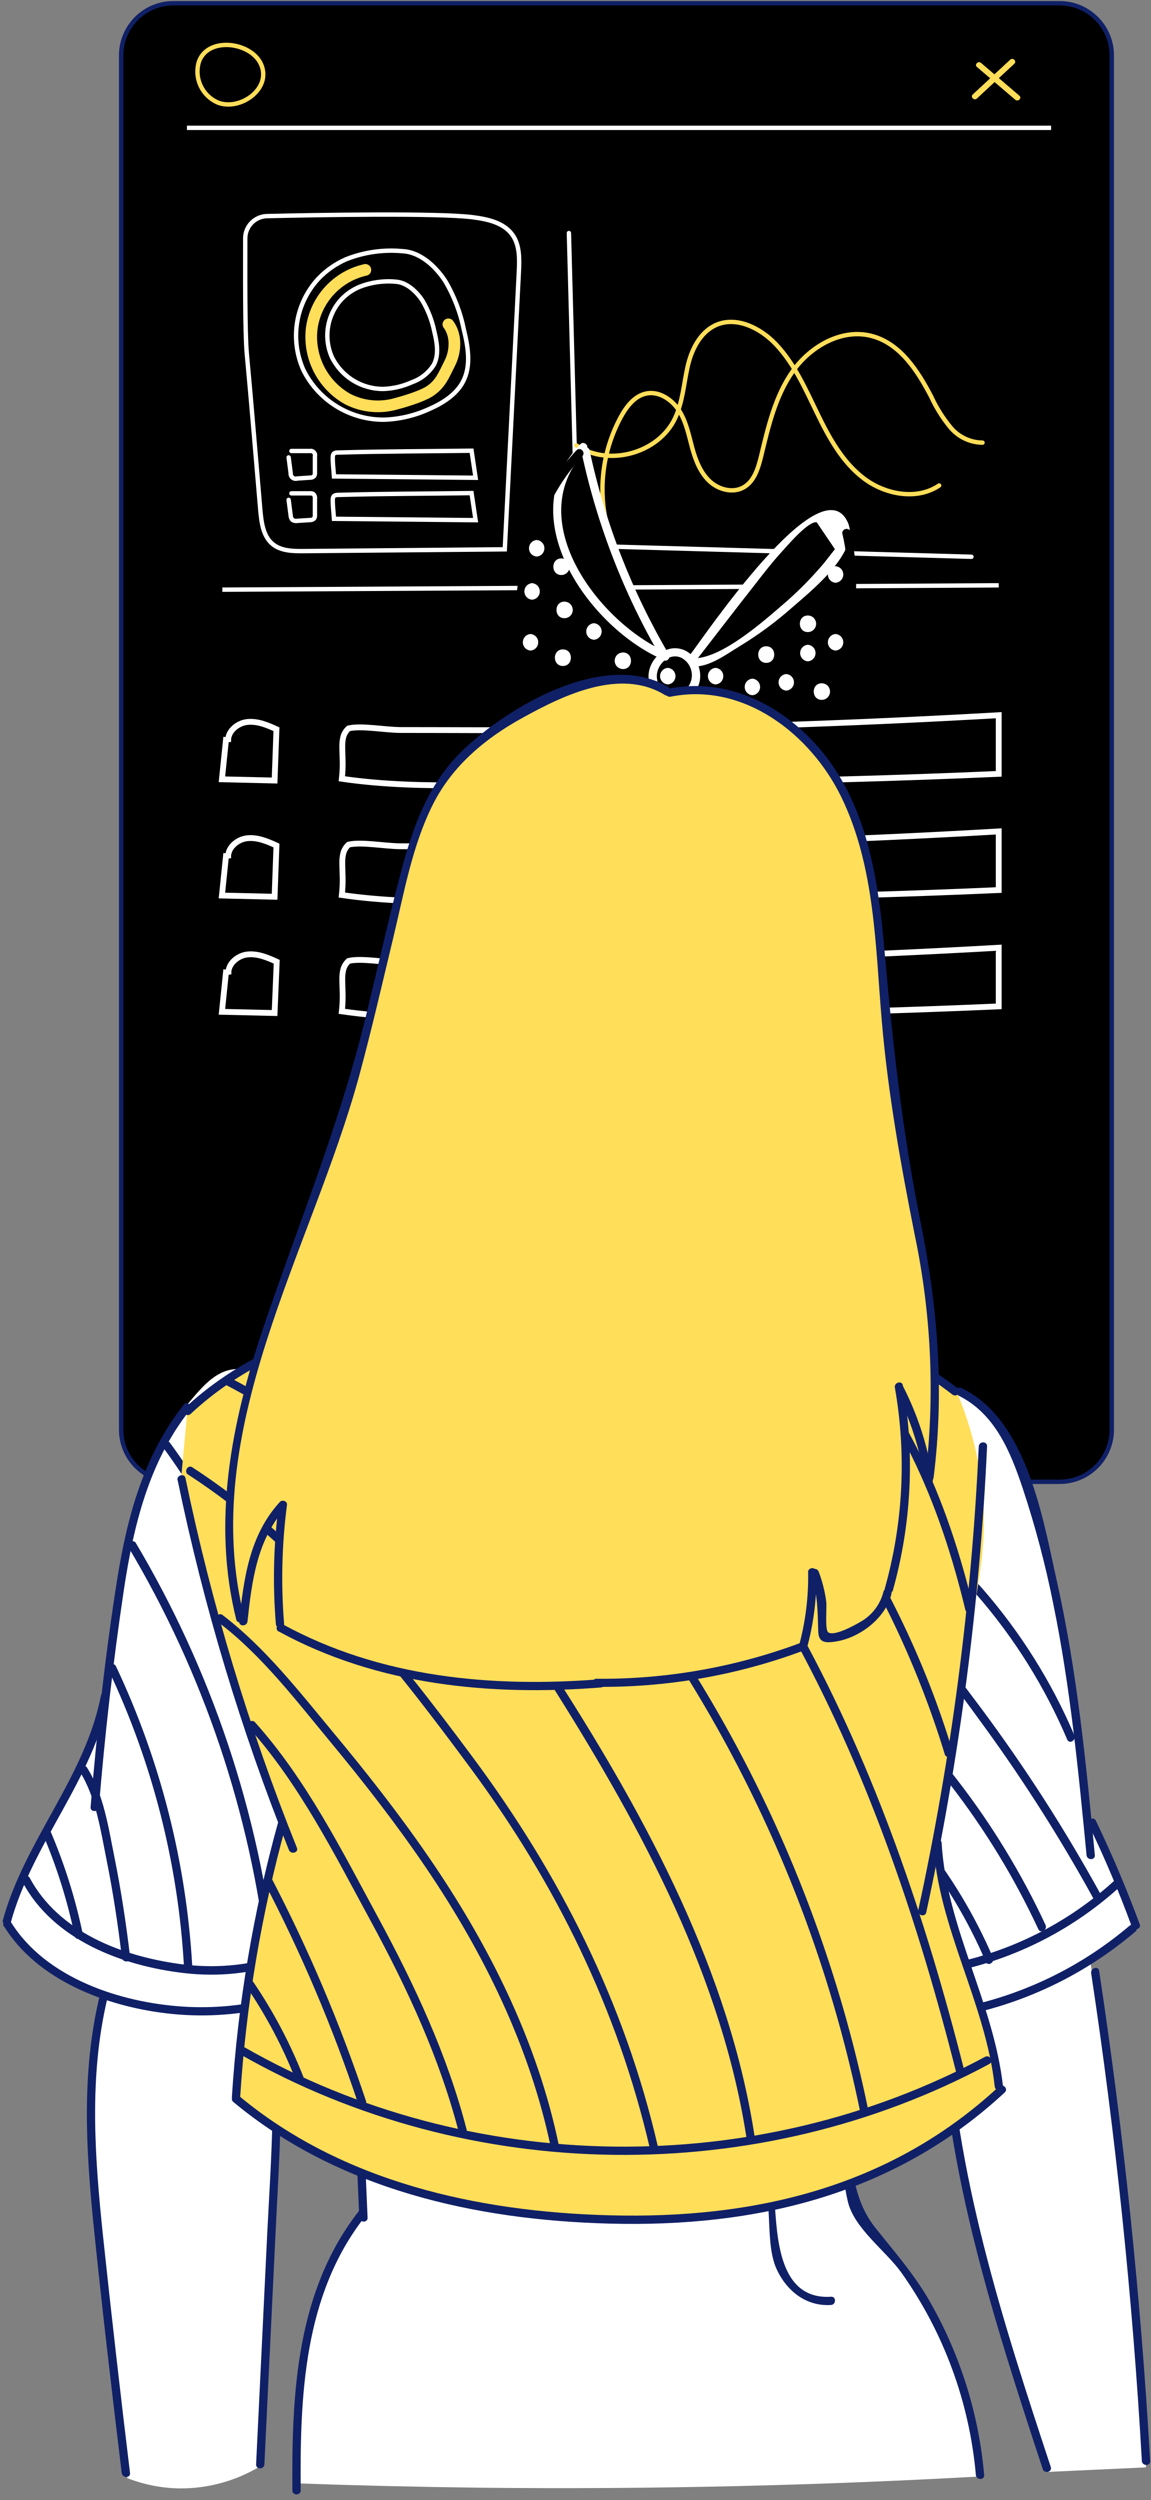 <svg width="234" height="508" viewBox="0 0 234 508" fill="none" xmlns="http://www.w3.org/2000/svg">
<rect x="0" y="0" width="234" height="508" fill="#808080" stroke="none"/>
<g clip-path="url(#clip0_1417_1317)">
<path d="M215.425 0.662H35.233C29.379 0.662 24.633 5.406 24.633 11.257V290.486C24.633 296.337 29.379 301.081 35.233 301.081H215.425C221.28 301.081 226.026 296.337 226.026 290.486V11.257C226.026 5.406 221.28 0.662 215.425 0.662Z" fill="black" stroke="#102067" stroke-width="0.891" stroke-miterlimit="10"/>
<path d="M38.008 25.975H213.694" stroke="white" stroke-width="0.891" stroke-miterlimit="10"/>
<path d="M198.615 13.612L206.407 20.269C206.981 20.755 207.82 19.934 207.237 19.439L199.446 12.782C198.871 12.296 198.032 13.126 198.615 13.612Z" fill="#FFDE59"/>
<path d="M198.608 20.015L206.214 12.952C206.771 12.44 205.94 11.61 205.384 12.122L197.769 19.185C197.221 19.706 198.052 20.536 198.608 20.015Z" fill="#FFDE59"/>
<path d="M40.361 12.803C39.95 14.389 40.117 16.069 40.835 17.542C41.552 19.015 42.772 20.184 44.275 20.838C48.754 22.604 55.326 18.074 53.056 13.024C50.962 8.415 41.952 7.355 40.361 12.803Z" stroke="#FFDE59" stroke-width="0.891" stroke-miterlimit="10"/>
<path d="M45.207 119.813L203.04 118.93" stroke="white" stroke-width="0.891" stroke-miterlimit="10"/>
<path d="M52.923 103.653C53.144 106.116 53.48 108.844 55.309 110.451C56.996 111.934 59.425 111.996 61.642 111.979L102.622 111.617L105.484 55.276C105.608 52.734 105.688 49.979 104.301 47.886C102.534 45.237 99.142 44.531 96.068 44.134C89.001 43.251 64.266 43.675 54.222 43.913C53.044 43.954 51.929 44.454 51.114 45.305C50.299 46.156 49.848 47.291 49.858 48.469C49.858 55.179 49.779 67.576 50.176 71.885C51.157 82.462 52.014 93.066 52.923 103.653Z" stroke="white" stroke-width="0.891" stroke-miterlimit="10"/>
<path d="M58.68 92.941L59.095 96.137C59.077 96.309 59.103 96.482 59.169 96.641C59.236 96.8 59.341 96.939 59.475 97.047C59.61 97.155 59.769 97.228 59.939 97.259C60.108 97.289 60.283 97.277 60.446 97.223L62.991 97.056C63.153 97.067 63.315 97.044 63.468 96.988C63.62 96.931 63.758 96.843 63.874 96.729C63.995 96.518 64.048 96.274 64.024 96.031V92.729C64.062 92.586 64.063 92.436 64.028 92.292C63.992 92.148 63.921 92.016 63.82 91.906C63.72 91.797 63.594 91.715 63.453 91.668C63.313 91.62 63.163 91.609 63.017 91.634H59.245" stroke="white" stroke-width="0.891" stroke-miterlimit="10" stroke-linecap="round"/>
<path d="M67.901 96.805L96.69 97.079L95.869 91.578C86.964 91.693 78.042 91.693 69.138 91.94C68.069 91.94 67.636 91.94 67.645 93.123C67.653 94.306 67.821 95.587 67.901 96.805Z" stroke="white" stroke-width="0.891" stroke-miterlimit="10" stroke-linecap="round"/>
<path d="M58.68 101.564L59.095 104.752C59.103 105.079 59.229 105.392 59.448 105.635C59.743 105.828 60.101 105.898 60.446 105.829L62.991 105.67C63.153 105.678 63.316 105.653 63.468 105.595C63.62 105.537 63.758 105.449 63.874 105.335C63.996 105.124 64.048 104.88 64.024 104.637V101.335C64.048 101.167 64.034 100.996 63.983 100.834C63.933 100.672 63.847 100.524 63.733 100.399C63.517 100.271 63.267 100.215 63.017 100.24H59.245" stroke="white" stroke-width="0.891" stroke-miterlimit="10" stroke-linecap="round"/>
<path d="M67.901 105.418L96.69 105.692L95.869 100.191C86.964 100.315 78.042 100.306 69.138 100.553C68.069 100.553 67.636 100.598 67.645 101.737C67.653 102.876 67.821 104.2 67.901 105.418Z" stroke="white" stroke-width="0.891" stroke-miterlimit="10" stroke-linecap="round"/>
<path d="M74.278 54.838C71.478 55.468 68.936 56.934 66.991 59.043C65.045 61.152 63.788 63.803 63.386 66.643C63.026 69.509 63.532 72.418 64.839 74.995C66.145 77.572 68.193 79.7 70.718 81.105C73.638 82.589 76.999 82.956 80.17 82.138C82.114 81.626 85.471 80.646 87.237 79.569C89.543 78.103 90.161 76.329 91.425 73.847C92.688 71.367 92.811 68.108 91.16 65.901" stroke="#FFDE59" stroke-width="2.375" stroke-miterlimit="10" stroke-linecap="round"/>
<path d="M64.687 56.665C62.429 59.125 60.942 62.192 60.41 65.487C59.877 68.783 60.323 72.162 61.692 75.207C63.206 78.245 65.541 80.799 68.432 82.579C71.324 84.36 74.656 85.296 78.052 85.281C81.234 85.177 84.364 84.438 87.257 83.109C90.04 81.891 92.76 80.169 94.138 77.538C95.817 74.332 95.154 70.474 94.306 66.995C93.606 63.503 92.322 60.154 90.508 57.089C88.688 54.299 85.596 51.288 82.001 51.05C78.058 50.658 74.079 51.212 70.393 52.665C68.24 53.6 66.299 54.961 64.687 56.665V56.665Z" stroke="white" stroke-width="0.891" stroke-miterlimit="10" stroke-linecap="round"/>
<path d="M69.412 60.816C67.975 62.38 67.028 64.331 66.688 66.427C66.347 68.523 66.628 70.673 67.495 72.612C68.461 74.547 69.949 76.173 71.791 77.308C73.633 78.442 75.755 79.039 77.919 79.031C79.947 78.961 81.94 78.489 83.785 77.644C85.612 76.996 87.167 75.752 88.201 74.112C89.27 72.073 88.846 69.627 88.308 67.402C87.859 65.177 87.041 63.044 85.887 61.089C84.73 59.323 82.76 57.39 80.472 57.24C77.963 57.002 75.432 57.358 73.087 58.282C71.701 58.866 70.451 59.728 69.412 60.816V60.816Z" stroke="white" stroke-width="0.891" stroke-miterlimit="10" stroke-linecap="round"/>
<path d="M115.66 47.352L117.365 110.87L197.496 113.13" stroke="white" stroke-width="0.891" stroke-miterlimit="10" stroke-linecap="round"/>
<path d="M123.201 106.02C121.605 98.753 122.694 91.154 126.266 84.627C127.415 82.552 129.031 80.459 131.346 79.965C133.996 79.4 136.708 81.227 138.139 83.549C139.57 85.872 140.074 88.618 140.789 91.24C141.478 93.65 142.441 96.087 144.279 97.8C146.116 99.513 149.031 100.263 151.204 99.01C153.377 97.756 154.128 95.116 154.738 92.706C156.187 86.657 157.626 80.415 161.239 75.347C164.852 70.279 171.266 66.659 177.282 68.284C183.015 69.82 186.592 75.347 189.34 80.645C190.374 82.887 191.696 84.985 193.271 86.887C194.067 87.831 195.058 88.593 196.175 89.12C197.293 89.647 198.51 89.927 199.746 89.942" stroke="#FFDE59" stroke-width="0.891" stroke-miterlimit="10" stroke-linecap="round"/>
<path d="M117.16 90.503C123.697 94.918 133.883 92.11 137.239 84.993C138.759 81.762 139.006 78.107 139.766 74.628C140.526 71.149 142.257 67.564 145.508 66.063C149.651 64.183 154.562 66.611 157.698 69.904C161.479 73.877 163.732 79.007 166.126 83.943C168.52 88.879 171.232 93.876 175.596 97.187C179.96 100.498 186.391 101.716 190.931 98.644" stroke="#FFDE59" stroke-width="0.891" stroke-miterlimit="10" stroke-linecap="round"/>
<path d="M46.001 149.772L45.117 158.345L55.824 158.593L56.204 148.174C54.295 147.291 52.273 146.461 50.206 146.708C48.138 146.956 46.098 148.766 46.416 150.823" stroke="white" stroke-width="1.187" stroke-miterlimit="10"/>
<path d="M203.04 145.318C172.646 147.049 142.223 148.053 111.77 148.329C101.69 148.417 91.611 148.329 81.532 148.329C78.245 148.329 73.457 147.376 70.869 148.002C68.661 150.024 70.109 152.894 69.5 158.236C86.01 160.655 104.217 159.066 120.939 159.048C137.959 159.048 154.976 158.813 171.99 158.342C182.343 158.059 192.693 157.691 203.04 157.238V145.318Z" stroke="white" stroke-width="1.187" stroke-miterlimit="10"/>
<path d="M46.001 173.388L45.117 181.962L55.824 182.209L56.204 171.799C54.295 170.916 52.273 170.086 50.206 170.325C48.138 170.563 46.098 172.391 46.416 174.448" stroke="white" stroke-width="1.187" stroke-miterlimit="10"/>
<path d="M203.04 168.932C172.646 170.698 142.223 171.704 111.77 171.951C101.69 172.04 91.611 171.951 81.532 171.951C78.245 171.951 73.457 170.998 70.869 171.616C68.661 173.647 70.109 176.516 69.5 181.858C86.01 184.268 104.217 182.679 120.939 182.67C137.959 182.67 154.976 182.432 171.99 181.955C182.343 181.672 192.693 181.305 203.04 180.851V168.932Z" stroke="white" stroke-width="1.187" stroke-miterlimit="10"/>
<path d="M46.001 197.014L45.117 205.588L55.824 205.835L56.257 195.416C54.349 194.533 52.326 193.703 50.258 193.942C48.191 194.18 46.151 195.999 46.469 198.056" stroke="white" stroke-width="1.187" stroke-miterlimit="10"/>
<path d="M203.04 192.564C172.646 194.295 142.223 195.299 111.77 195.575C101.69 195.672 91.611 195.619 81.532 195.575C78.245 195.575 73.457 194.631 70.869 195.249C68.661 197.279 70.109 200.149 69.5 205.491C86.01 207.901 104.217 206.312 120.939 206.303C137.959 206.303 154.976 206.065 171.99 205.588C182.343 205.305 192.693 204.937 203.04 204.484V192.564Z" stroke="white" stroke-width="1.187" stroke-miterlimit="10"/>
<path d="M116.097 140.792C114.092 140.677 110.011 140.491 107.414 137.595C105.894 135.891 105.514 133.958 105.135 131.892C104.649 129.243 104.481 125.835 106.274 117.959C107.029 114.145 108.099 110.401 109.472 106.763C111.714 101.085 114.796 95.776 118.615 91.012C119.078 93.934 119.688 96.831 120.444 99.691C120.823 101.13 122.21 106.392 126.627 116.361C128.473 120.572 131.044 126.073 134.392 132.342L140.108 133.49C143.358 129.711 145.92 126.541 147.652 124.351C150.372 120.908 153.164 117.526 155.876 114.074C158.137 111.187 159.992 108.776 163.411 106.763C167.051 104.644 168.711 105.209 169.127 105.395C170.734 106.075 171.406 107.84 172.095 109.739C172.89 112.007 173.279 114.399 173.243 116.802C173.296 121.817 173.34 125.499 172.095 130.497C171.307 133.664 170.157 136.73 168.667 139.635C167.279 140.817 165.744 141.814 164.1 142.602C159.277 144.924 154.798 144.783 151.733 144.659C122.652 143.467 129.074 141.56 116.097 140.792Z" fill="black"/>
<path d="M133.652 138.305C132.901 135.656 135.737 132.38 138.519 133.652C139.022 133.917 139.463 134.287 139.813 134.735C140.162 135.184 140.412 135.702 140.547 136.254C140.681 136.807 140.697 137.382 140.592 137.941C140.488 138.499 140.266 139.03 139.941 139.497C139.297 140.38 140.754 141.219 141.39 140.38C143.493 137.528 141.982 132.857 138.51 131.886C134.571 130.782 130.984 135.056 132.026 138.773C132.128 138.931 132.277 139.052 132.452 139.119C132.628 139.186 132.82 139.196 133.001 139.147C133.182 139.098 133.343 138.992 133.46 138.846C133.577 138.699 133.644 138.519 133.652 138.331V138.305Z" fill="white"/>
<path d="M136.084 133.147C128.474 120.229 122.997 106.168 119.865 91.508C119.644 90.448 118.018 90.89 118.239 91.949C121.405 106.755 126.935 120.955 134.617 134.004C134.758 134.137 134.938 134.22 135.131 134.241C135.323 134.262 135.518 134.219 135.683 134.118C135.849 134.018 135.977 133.866 136.048 133.686C136.119 133.505 136.128 133.307 136.075 133.121L136.084 133.147Z" fill="white"/>
<path d="M117.975 90.251C103.982 104.784 119.335 126.769 133.876 133.621C134.856 134.088 135.713 132.632 134.759 132.172C121.252 125.807 105.917 105.225 119.185 91.443C119.936 90.666 118.743 89.474 117.993 90.251H117.975Z" fill="white"/>
<path d="M117.211 91.479C109.809 99.425 106.293 109.632 105.074 120.315C104.561 124.827 103.166 132.279 105.63 136.456C107.538 139.705 111.31 140.385 114.764 140.87C115.824 141.011 116.284 139.387 115.215 139.246C108.545 138.363 106.222 135.899 106.231 129.118C106.23 124.785 106.611 120.459 107.37 116.192C108.916 107.425 112.291 99.266 118.404 92.688C119.137 91.894 117.953 90.702 117.211 91.496V91.479Z" fill="black"/>
<path d="M141.473 134.251C145.572 128.954 149.644 123.656 153.761 118.412C155.395 116.31 157.029 114.2 158.831 112.231C160.051 110.898 164.353 105.794 166.04 106.121L169.741 111.586L167.621 114.288C166.826 115.251 165.996 116.178 165.148 117.087C163.242 119.142 161.219 121.085 159.088 122.906C155.104 126.323 146.579 133.916 140.899 133.757C140.719 133.813 140.561 133.925 140.45 134.077C140.338 134.228 140.278 134.412 140.278 134.6C140.278 134.789 140.338 134.972 140.45 135.124C140.561 135.276 140.719 135.388 140.899 135.443C144.238 135.532 147.551 133.024 150.289 131.355C154.082 129.056 157.662 126.424 160.987 123.488C164.635 120.283 175.209 112.01 172.277 105.962C166.649 94.387 142.913 129.687 140.281 133.068C139.627 133.951 140.811 135.117 141.473 134.26V134.251Z" fill="white"/>
<path d="M171.223 108.342C173.034 115.671 172.292 122.867 170.914 130.195C170.446 132.685 170.207 136.005 168.882 138.212C166.364 142.415 161.038 142.777 156.718 143.024C155.64 143.086 155.631 144.79 156.718 144.71C163.281 144.34 169.386 143.086 171.417 136.119C174.014 127.228 175.074 116.924 172.848 107.865C172.746 107.707 172.596 107.586 172.42 107.519C172.244 107.452 172.051 107.443 171.87 107.493C171.688 107.543 171.528 107.65 171.411 107.798C171.295 107.946 171.229 108.128 171.223 108.316V108.342Z" fill="black"/>
<path d="M109.112 113.087C109.537 113.056 109.935 112.865 110.226 112.553C110.516 112.241 110.677 111.831 110.677 111.405C110.677 110.978 110.516 110.568 110.226 110.256C109.935 109.944 109.537 109.753 109.112 109.723C108.687 109.753 108.289 109.944 107.999 110.256C107.708 110.568 107.547 110.978 107.547 111.405C107.547 111.831 107.708 112.241 107.999 112.553C108.289 112.865 108.687 113.056 109.112 113.087Z" fill="white"/>
<path d="M114.119 116.836C114.567 116.836 114.996 116.658 115.312 116.342C115.629 116.026 115.807 115.597 115.807 115.149C115.807 114.702 115.629 114.273 115.312 113.957C114.996 113.641 114.567 113.463 114.119 113.463C111.955 113.463 111.955 116.836 114.119 116.836Z" fill="white"/>
<path d="M108.175 121.854C108.6 121.823 108.998 121.633 109.288 121.321C109.578 121.009 109.74 120.598 109.74 120.172C109.74 119.746 109.578 119.336 109.288 119.024C108.998 118.712 108.6 118.521 108.175 118.49C107.749 118.521 107.352 118.712 107.061 119.024C106.771 119.336 106.609 119.746 106.609 120.172C106.609 120.598 106.771 121.009 107.061 121.321C107.352 121.633 107.749 121.823 108.175 121.854Z" fill="white"/>
<path d="M107.858 132.186C108.283 132.155 108.681 131.965 108.972 131.653C109.262 131.341 109.423 130.93 109.423 130.504C109.423 130.078 109.262 129.668 108.972 129.356C108.681 129.044 108.283 128.853 107.858 128.822C107.433 128.853 107.035 129.044 106.745 129.356C106.454 129.668 106.293 130.078 106.293 130.504C106.293 130.93 106.454 131.341 106.745 131.653C107.035 131.965 107.433 132.155 107.858 132.186Z" fill="white"/>
<path d="M114.752 125.615C115.2 125.615 115.629 125.437 115.945 125.121C116.262 124.805 116.439 124.376 116.439 123.929C116.439 123.481 116.262 123.052 115.945 122.736C115.629 122.42 115.2 122.242 114.752 122.242C112.588 122.242 112.588 125.615 114.752 125.615Z" fill="white"/>
<path d="M114.438 135.32C116.603 135.32 116.612 131.947 114.438 131.947C112.265 131.947 112.265 135.32 114.438 135.32Z" fill="white"/>
<path d="M120.749 129.993C121.174 129.962 121.572 129.771 121.862 129.459C122.153 129.147 122.314 128.737 122.314 128.311C122.314 127.885 122.153 127.474 121.862 127.162C121.572 126.85 121.174 126.66 120.749 126.629C120.324 126.66 119.926 126.85 119.635 127.162C119.345 127.474 119.184 127.885 119.184 128.311C119.184 128.737 119.345 129.147 119.635 129.459C119.926 129.771 120.324 129.962 120.749 129.993Z" fill="white"/>
<path d="M126.656 135.945C128.82 135.945 128.829 132.572 126.656 132.572C126.208 132.572 125.779 132.75 125.463 133.066C125.146 133.382 124.969 133.811 124.969 134.259C124.969 134.706 125.146 135.135 125.463 135.451C125.779 135.767 126.208 135.945 126.656 135.945Z" fill="white"/>
<path d="M135.761 139.067C136.186 139.036 136.584 138.846 136.874 138.534C137.164 138.222 137.326 137.811 137.326 137.385C137.326 136.959 137.164 136.549 136.874 136.237C136.584 135.925 136.186 135.734 135.761 135.703C135.335 135.734 134.938 135.925 134.647 136.237C134.357 136.549 134.195 136.959 134.195 137.385C134.195 137.811 134.357 138.222 134.647 138.534C134.938 138.846 135.335 139.036 135.761 139.067Z" fill="white"/>
<path d="M145.483 139.067C145.908 139.036 146.306 138.846 146.597 138.534C146.887 138.222 147.049 137.811 147.049 137.385C147.049 136.959 146.887 136.549 146.597 136.237C146.306 135.925 145.908 135.734 145.483 135.703C145.058 135.734 144.66 135.925 144.37 136.237C144.079 136.549 143.918 136.959 143.918 137.385C143.918 137.811 144.079 138.222 144.37 138.534C144.66 138.846 145.058 139.036 145.483 139.067Z" fill="white"/>
<path d="M155.778 134.689C157.943 134.689 157.951 131.316 155.778 131.316C153.605 131.316 153.605 134.689 155.778 134.689Z" fill="white"/>
<path d="M159.85 140.323C160.276 140.292 160.673 140.102 160.964 139.79C161.254 139.477 161.416 139.067 161.416 138.641C161.416 138.215 161.254 137.804 160.964 137.492C160.673 137.18 160.276 136.99 159.85 136.959C159.425 136.99 159.027 137.18 158.737 137.492C158.447 137.804 158.285 138.215 158.285 138.641C158.285 139.067 158.447 139.477 158.737 139.79C159.027 140.102 159.425 140.292 159.85 140.323Z" fill="white"/>
<path d="M164.236 128.433C164.683 128.433 165.113 128.256 165.429 127.939C165.745 127.623 165.923 127.194 165.923 126.747C165.923 126.3 165.745 125.871 165.429 125.554C165.113 125.238 164.683 125.061 164.236 125.061C162.072 125.061 162.063 128.433 164.236 128.433Z" fill="white"/>
<path d="M152.964 141.26C153.389 141.23 153.787 141.039 154.077 140.727C154.368 140.415 154.529 140.005 154.529 139.578C154.529 139.152 154.368 138.742 154.077 138.43C153.787 138.118 153.389 137.927 152.964 137.896C152.538 137.927 152.141 138.118 151.85 138.43C151.56 138.742 151.398 139.152 151.398 139.578C151.398 140.005 151.56 140.415 151.85 140.727C152.141 141.039 152.538 141.23 152.964 141.26Z" fill="white"/>
<path d="M164.237 134.374C164.662 134.343 165.06 134.152 165.351 133.84C165.641 133.528 165.802 133.118 165.802 132.692C165.802 132.266 165.641 131.855 165.351 131.543C165.06 131.231 164.662 131.041 164.237 131.01C163.812 131.041 163.414 131.231 163.124 131.543C162.833 131.855 162.672 132.266 162.672 132.692C162.672 133.118 162.833 133.528 163.124 133.84C163.414 134.152 163.812 134.343 164.237 134.374Z" fill="white"/>
<path d="M169.874 118.411C170.299 118.38 170.697 118.189 170.987 117.877C171.278 117.565 171.439 117.155 171.439 116.729C171.439 116.303 171.278 115.892 170.987 115.58C170.697 115.268 170.299 115.078 169.874 115.047C169.449 115.078 169.051 115.268 168.76 115.58C168.47 115.892 168.309 116.303 168.309 116.729C168.309 117.155 168.47 117.565 168.76 117.877C169.051 118.189 169.449 118.38 169.874 118.411Z" fill="white"/>
<path d="M169.874 132.186C170.299 132.155 170.697 131.965 170.987 131.653C171.278 131.341 171.439 130.93 171.439 130.504C171.439 130.078 171.278 129.668 170.987 129.356C170.697 129.044 170.299 128.853 169.874 128.822C169.449 128.853 169.051 129.044 168.76 129.356C168.47 129.668 168.309 130.078 168.309 130.504C168.309 130.93 168.47 131.341 168.76 131.653C169.051 131.965 169.449 132.155 169.874 132.186Z" fill="white"/>
<path d="M167.057 142.203C167.504 142.203 167.933 142.025 168.25 141.709C168.566 141.393 168.744 140.964 168.744 140.516C168.744 140.069 168.566 139.64 168.25 139.324C167.933 139.008 167.504 138.83 167.057 138.83C164.893 138.83 164.893 142.203 167.057 142.203Z" fill="white"/>
<path d="M72.161 410.68L74.175 448.99C70.6 453.446 67.687 458.394 65.527 463.682C62.409 471.373 61.72 477.809 60.916 485.288C60.238 491.698 60.046 498.15 60.342 504.589C72.638 505.024 85.129 505.319 97.815 505.472C133.15 505.851 167.089 504.986 199.554 503.167C199.103 498.301 198.234 493.483 196.956 488.767C195.273 482.092 192.652 475.689 189.174 469.748C187.796 467.444 185.375 464.177 180.526 457.652C177.54 453.626 175.031 450.35 173.326 448.143L170.729 418.476L72.161 410.68Z" fill="white"/>
<path d="M71.656 418.928L73.043 450.59C73.096 451.667 74.81 451.676 74.73 450.59L73.361 418.901C73.308 417.824 71.594 417.815 71.674 418.901L71.656 418.928Z" fill="#102067"/>
<path d="M73.048 449.147C60.213 465.455 59.285 486.292 59.444 506.211C59.5 506.391 59.612 506.548 59.764 506.66C59.916 506.772 60.099 506.832 60.288 506.832C60.476 506.832 60.66 506.772 60.812 506.66C60.964 506.548 61.076 506.391 61.132 506.211C60.973 486.787 61.706 466.258 74.241 450.339C74.903 449.456 73.72 448.291 73.048 449.147Z" fill="#102067"/>
<path d="M170.508 424.203C171.082 431.629 170.658 440.096 172.363 447.318C173.653 452.784 180.022 457.278 183.22 461.728C191.847 473.857 197.086 488.066 198.396 502.89C198.493 503.959 200.163 503.967 200.083 502.89C198.965 490.187 195.043 477.89 188.599 466.884C185.446 461.587 181.532 457.172 177.743 452.378C171.904 444.899 172.919 433.421 172.204 424.203C172.116 423.135 170.437 423.126 170.517 424.203H170.508Z" fill="#102067"/>
<path d="M152.547 438.959C158.306 443.833 154.888 454.57 157.918 461.13C159.976 465.544 163.933 468.661 168.942 468.343C170.02 468.281 170.029 466.577 168.942 466.666C158.262 467.337 158.006 454.508 157.458 447.056C157.175 443.453 156.645 440.204 153.766 437.767C152.944 437.07 151.743 438.253 152.573 438.959H152.547Z" fill="#102067"/>
<path d="M47.734 278.186C43.812 278.548 41.17 281.656 38.017 285.453C34.583 289.702 31.895 294.503 30.066 299.65C27.796 305.811 26.171 312.191 25.217 318.686C23.962 326.05 22.567 335.771 21.4 347.417C18.75 353.465 16.25 358.295 14.475 361.606C10.429 369.19 7.92 372.784 4.758 379.953C2.929 384.121 1.701 387.653 0.941 389.992C2.355 392.522 4.102 394.85 6.136 396.915C10.259 401.049 15.394 404.032 21.029 405.567C19.417 413.201 18.494 420.964 18.273 428.762C18.11 434.657 18.34 440.556 18.962 446.421C21.171 469.05 24.775 495.477 25.888 503.529C29.311 504.865 32.947 505.571 36.621 505.613C42.359 505.636 47.992 504.078 52.902 501.11C52.972 490.055 53.308 481.129 53.591 475.152C53.75 471.823 53.838 470.604 54.978 451.612C55.994 434.722 56.161 431.817 56.02 427.032C55.82 420.297 55.126 413.587 53.944 406.954C61.24 405.569 68.186 402.745 74.377 398.645C73.493 383.697 72.61 371.089 71.947 361.606C68.167 308.727 69.156 342.058 67.098 315.225C66.108 302.246 65.605 290.847 57.752 283.034C56.161 281.427 52.38 277.762 47.734 278.186Z" fill="white"/>
<path d="M37.357 285.41C29.239 295.67 25.873 308.11 23.832 320.842C21.403 336.179 19.689 351.745 18.417 367.179C18.329 368.256 20.016 368.247 20.105 367.179C21.315 352.442 22.993 337.68 25.184 323.032C27.136 310.061 30.255 297.056 38.55 286.575C39.212 285.737 38.028 284.536 37.357 285.383V285.41Z" fill="#102067"/>
<path d="M20.521 344.522C17.279 361.192 4.929 374.039 0.539 390.311C0.548 390.497 0.615 390.675 0.731 390.821C0.846 390.966 1.005 391.071 1.184 391.121C1.363 391.171 1.554 391.163 1.728 391.099C1.903 391.034 2.052 390.916 2.156 390.762C6.573 374.489 18.94 361.625 22.146 344.973C22.35 343.913 20.724 343.454 20.521 344.522Z" fill="#102067"/>
<path d="M0.827 391.43C7.638 402.387 21.56 407.632 33.865 409.088C47.87 410.749 62.016 407.467 73.856 399.809C74.739 399.217 73.918 397.76 72.972 398.352C62.388 405.222 49.872 408.507 37.275 407.72C24.519 406.908 9.325 401.954 2.249 390.582C1.675 389.699 0.217 390.511 0.792 391.465L0.827 391.43Z" fill="#102067"/>
<path d="M65.708 313.107C69.769 341.475 72.238 370.047 73.102 398.69C73.158 398.87 73.27 399.028 73.422 399.139C73.573 399.251 73.757 399.311 73.945 399.311C74.134 399.311 74.318 399.251 74.469 399.139C74.621 399.028 74.733 398.87 74.789 398.69C73.914 369.899 71.425 341.179 67.333 312.666C67.174 311.598 65.567 312.048 65.708 313.107Z" fill="#102067"/>
<path d="M4.592 382.443C10.899 394.195 24.821 399.44 37.427 400.906C51.367 402.521 65.616 398.142 73.822 386.293C74.441 385.41 72.939 384.527 72.374 385.41C64.308 397.056 50.104 400.906 36.561 399.06C24.786 397.453 11.95 392.571 6.049 381.569C5.537 380.616 4.08 381.463 4.592 382.452V382.443Z" fill="#102067"/>
<path d="M20.232 405.649C16.575 420.959 17.45 436.552 19.022 452.1C20.736 468.876 22.706 485.705 24.746 502.48C24.879 503.549 26.566 503.558 26.434 502.48C24.478 486.399 22.644 470.306 20.93 454.201C19.252 438.141 18.068 421.965 21.814 406.099C22.061 405.048 20.436 404.598 20.188 405.649H20.232Z" fill="#102067"/>
<path d="M54.352 407.778C56.322 422.894 55.129 438.151 54.352 453.32C53.592 469.112 52.829 484.914 52.064 500.725C52.011 501.802 53.698 501.802 53.751 500.725C54.511 484.92 55.273 469.118 56.039 453.32C56.772 438.151 57.965 422.894 56.039 407.778C55.898 406.718 54.21 406.701 54.352 407.778Z" fill="#102067"/>
<path d="M8.745 372.764C11.573 379.399 13.733 386.3 15.194 393.363C15.423 394.422 17.04 393.981 16.819 392.921C15.318 385.716 13.099 378.679 10.194 371.916C9.77 370.919 8.321 371.775 8.745 372.799V372.764Z" fill="#102067"/>
<path d="M16.249 359.989C19.508 365.234 20.454 371.891 21.655 377.86C22.98 384.446 23.996 391.104 24.773 397.743C24.897 398.803 26.54 398.821 26.461 397.743C25.657 390.927 24.632 384.146 23.28 377.436C22.035 371.255 21.081 364.598 17.706 359.168C17.132 358.285 15.675 359.097 16.249 360.051V359.989Z" fill="#102067"/>
<path d="M22.111 339.411C31.026 358.288 36.218 378.706 37.402 399.547C37.464 400.624 39.169 400.633 39.089 399.547C37.885 378.412 32.618 357.707 23.577 338.563C23.118 337.583 21.66 338.43 22.12 339.446L22.111 339.411Z" fill="#102067"/>
<path d="M26.043 314.263C41.337 339.89 50.975 368.489 54.311 398.142C54.426 399.201 56.078 399.219 55.998 398.142C52.661 368.184 42.957 339.284 27.536 313.38C27.395 313.251 27.215 313.171 27.025 313.153C26.834 313.134 26.643 313.178 26.48 313.278C26.316 313.377 26.19 313.527 26.119 313.705C26.048 313.882 26.037 314.078 26.087 314.263H26.043Z" fill="#102067"/>
<path d="M33.102 294.027C53.95 322.404 62.254 357.016 69.401 390.894C69.621 391.953 71.247 391.512 71.026 390.452C63.862 356.433 55.487 321.663 34.56 293.17C33.924 292.287 32.467 293.17 33.102 294.053V294.027Z" fill="#102067"/>
<path d="M43.144 283.489C57.49 298.729 63.639 318.904 69.054 338.637C69.156 338.796 69.306 338.917 69.482 338.984C69.658 339.051 69.851 339.06 70.032 339.01C70.214 338.96 70.375 338.853 70.491 338.705C70.607 338.557 70.673 338.375 70.679 338.187C65.185 318.144 58.913 297.749 44.337 282.297C43.595 281.503 42.402 282.695 43.144 283.489Z" fill="#102067"/>
<path d="M195.128 282.246C198.543 284.679 201.528 287.663 203.962 291.075C207.752 296.373 209.095 301.388 210.27 305.891C214.042 320.354 215.932 327.585 216.895 333.315C218.953 345.628 220.321 358.047 220.994 370.513C225.719 376.308 229.063 383.101 230.773 390.379C229.098 392.176 227.307 393.86 225.411 395.421C224.112 396.489 222.84 397.425 221.621 398.255C222.416 403.491 223.388 410.236 224.465 418.112C225.19 423.48 226.992 437.113 228.882 455.001C230.252 467.98 231.709 483.573 232.981 501.338L212.478 502.283C210.013 495.404 206.86 486.072 203.644 474.859C200.573 464.7 198.049 454.384 196.082 443.956C193.986 432.398 192.722 420.704 192.302 408.965C188.912 409.921 185.416 410.452 181.895 410.546C174.298 410.675 166.797 408.828 160.129 405.186C160.753 395.809 161.595 386.141 162.655 376.182C164.139 362.328 165.959 349.075 168.017 336.449C166.339 330.245 164.658 324.044 162.973 317.846C163.097 315.277 164.122 299.587 177.16 289.477C182.387 285.49 188.596 282.991 195.128 282.246Z" fill="white"/>
<path d="M194.695 283.48C202.257 287.136 205.437 294.958 207.946 302.49C210.486 310.152 212.551 317.963 214.13 325.879C217.584 342.725 219.244 359.854 220.896 376.948C221.002 378.016 222.663 378.025 222.584 376.948C220.817 358.318 218.971 339.609 214.872 321.323C212.01 308.52 208.812 288.469 195.508 282.041C194.536 281.573 193.679 283.021 194.625 283.489L194.695 283.48Z" fill="#102067"/>
<path d="M221.326 370.762C224.577 377.478 227.495 384.368 230.081 391.432C230.452 392.438 232.077 392.006 231.706 390.981C229.062 383.824 226.088 376.807 222.784 369.932C222.307 368.961 220.858 369.809 221.326 370.815V370.762Z" fill="#102067"/>
<path d="M165.427 326.753C167.322 328.997 168.786 331.571 169.746 334.346C170.1 335.371 171.734 334.929 171.372 333.905C170.319 330.853 168.707 328.024 166.619 325.561C165.921 324.731 164.729 325.932 165.427 326.753Z" fill="#102067"/>
<path d="M167.144 334.449C165.916 357.732 159.529 380.476 159.715 403.865C159.771 404.045 159.883 404.202 160.035 404.314C160.186 404.426 160.37 404.486 160.559 404.486C160.747 404.486 160.931 404.426 161.082 404.314C161.234 404.202 161.346 404.045 161.402 403.865C161.217 380.476 167.586 357.732 168.831 334.449C168.884 333.371 167.206 333.371 167.144 334.449Z" fill="#102067"/>
<path d="M159.971 405.33C167.365 413.718 184.326 411.564 194.025 409.86C207.618 407.431 220.32 401.431 230.827 392.475C231.657 391.768 230.456 390.585 229.634 391.283C220.271 399.238 209.121 404.809 197.135 407.52C191.311 408.817 185.353 409.41 179.388 409.286C173.204 409.171 165.519 409.039 161.164 404.094C160.448 403.282 159.264 404.474 159.971 405.286V405.33Z" fill="#102067"/>
<path d="M161.319 397.466C171.037 403.814 184.632 402.693 195.436 400.256C207.567 397.465 218.764 391.568 227.926 383.145C228.721 382.412 227.529 381.229 226.734 381.953C218.22 389.769 207.901 395.354 196.699 398.207C185.992 400.918 171.814 402.357 162.132 396.009C161.249 395.409 160.365 396.892 161.249 397.466H161.319Z" fill="#102067"/>
<path d="M162.424 383.179C166.721 388.205 170.358 393.759 173.245 399.708C173.722 400.688 175.171 399.831 174.703 398.825C171.742 392.751 168.016 387.081 163.616 381.952C162.909 381.122 161.726 382.323 162.424 383.144V383.179Z" fill="#102067"/>
<path d="M163.616 368.728C172.195 378.098 179.176 388.812 184.279 400.444C184.72 401.432 186.169 400.576 185.736 399.561C180.565 387.8 173.495 376.969 164.809 367.501C164.076 366.698 162.883 367.89 163.616 368.693V368.728Z" fill="#102067"/>
<path d="M166.452 356.289C181.423 367.038 193.166 381.675 200.409 398.617C200.833 399.615 202.282 398.758 201.858 397.734C194.476 380.539 182.524 365.693 167.3 354.806C166.417 354.17 165.533 355.627 166.417 356.254L166.452 356.289Z" fill="#102067"/>
<path d="M169.333 338.033C187.106 352.684 201.376 371.122 211.099 391.998C211.559 392.978 213.016 392.121 212.557 391.115C202.771 370.105 188.407 351.549 170.517 336.805C169.686 336.125 168.494 337.308 169.333 337.997V338.033Z" fill="#102067"/>
<path d="M172.079 322.603C184.243 328.66 192.503 340.385 200.303 351.095C208.385 362.233 215.761 373.867 222.388 385.927C222.909 386.881 224.366 386.033 223.845 385.044C216.56 371.775 208.363 359.028 199.314 346.892C191.929 337.012 184.226 326.735 172.936 321.111C171.973 320.634 171.116 322.082 172.053 322.567L172.079 322.603Z" fill="#102067"/>
<path d="M172.087 301.799C192.118 313.869 207.826 331.952 216.972 353.469C217.396 354.458 218.844 353.601 218.42 352.586C209.139 330.822 193.221 312.542 172.935 300.351C172.751 300.301 172.555 300.312 172.377 300.383C172.199 300.454 172.049 300.58 171.949 300.744C171.85 300.907 171.806 301.098 171.824 301.288C171.843 301.479 171.923 301.658 172.052 301.799H172.087Z" fill="#102067"/>
<path d="M221.833 400.941C226.815 433.816 230.252 466.847 232.142 500.033C232.204 501.111 233.909 501.119 233.829 500.033C231.921 466.694 228.464 433.501 223.458 400.456C223.299 399.387 221.692 399.847 221.833 400.906V400.941Z" fill="#102067"/>
<path d="M191.042 409.874C192.385 441.545 202.146 471.785 211.996 501.699C212.341 502.723 213.966 502.282 213.622 501.249C203.79 471.485 194.072 441.395 192.721 409.874C192.677 408.797 190.954 408.788 191.042 409.874Z" fill="#102067"/>
<path d="M38.114 286.469L36.656 302.15C38.229 308.625 39.931 315.188 41.762 321.839C46.577 339.26 51.877 355.682 57.451 371.063C55.737 376.864 54.121 383.071 52.707 389.657C50.126 401.67 48.42 413.854 47.601 426.114C52.78 430.467 58.406 434.259 64.385 437.424C69.332 440.073 80.013 445.132 100.86 448.364C117.468 450.933 132.044 453.185 150.48 449.821C174.737 445.406 192.502 433.628 203.005 425.028C202.599 422.609 201.91 418.909 200.823 414.433C198.544 405.118 196.521 400.721 194.251 392.916C192.52 386.934 191.18 380.847 190.241 374.692C191.839 361.298 193.633 350.446 194.984 342.968C198.518 323.19 201.362 314.025 199.401 300.304C198.539 294.417 196.946 288.66 194.657 283.167C186.039 277.088 176.578 272.299 166.575 268.951C157.239 265.908 147.552 264.068 137.75 263.477C127.627 262.656 120.586 263.168 107.106 264.21C86.691 265.782 76.488 266.576 65.887 270.391C55.763 274.092 46.364 279.533 38.114 286.469Z" fill="#FFDE59"/>
<path d="M36.121 300.783C41.42 326.437 48.988 351.57 58.735 375.886C59.133 376.883 60.767 376.451 60.361 375.444C50.604 351.129 43.024 325.996 37.711 300.342C37.499 299.273 35.873 299.724 36.085 300.783H36.121Z" fill="#102067"/>
<path d="M56.551 370.241C51.489 388.477 48.336 407.19 47.143 426.078C47.072 427.164 48.759 427.164 48.83 426.078C50.021 407.339 53.153 388.775 58.176 370.682C58.168 370.495 58.101 370.315 57.984 370.168C57.867 370.022 57.706 369.916 57.525 369.867C57.344 369.818 57.152 369.827 56.977 369.895C56.802 369.962 56.652 370.083 56.551 370.241Z" fill="#102067"/>
<path d="M47.427 427.086C68.787 444.868 96.649 451.093 123.883 451.808C153.812 452.611 181.877 445.936 204.271 425.152C205.066 424.419 203.873 423.227 203.078 423.96C180.994 444.435 153.344 450.916 123.874 450.121C97.126 449.406 69.609 443.349 48.611 425.876C47.78 425.187 46.588 426.379 47.418 427.068L47.427 427.086Z" fill="#102067"/>
<path d="M38.755 287.296C58.093 269.214 86.14 266.256 111.396 264.64C139.92 262.812 170.211 265.276 193.612 283.349C194.495 284.012 195.661 282.828 194.804 282.166C171.015 263.784 140.441 261.091 111.396 262.954C85.654 264.605 57.254 267.695 37.563 286.104C36.768 286.846 37.961 288.038 38.755 287.296Z" fill="#102067"/>
<path d="M198.979 293.885C197.524 325.588 193.41 357.113 186.682 388.129C186.453 389.18 188.078 389.63 188.308 388.571C195.069 357.41 199.206 325.737 200.675 293.885C200.728 292.799 199.041 292.799 198.988 293.885H198.979Z" fill="#102067"/>
<path d="M189.749 374.464C190.712 391.743 200.349 406.877 202.231 423.97C202.355 425.03 203.998 425.047 203.918 423.97C202.019 406.877 192.434 391.717 191.436 374.464C191.374 373.387 189.669 373.387 189.749 374.464Z" fill="#102067"/>
<path d="M48.929 417.46C95.307 443.948 154.105 444.672 201.136 419.376C202.09 418.863 201.242 417.407 200.252 417.928C153.76 442.932 95.599 442.182 49.751 416.003C49.565 415.95 49.366 415.959 49.186 416.03C49.005 416.1 48.853 416.228 48.753 416.394C48.653 416.56 48.609 416.754 48.63 416.946C48.651 417.139 48.734 417.319 48.868 417.46H48.929Z" fill="#102067"/>
<path d="M50.076 403.617C54.088 409.496 57.433 415.804 60.049 422.424C60.447 423.421 62.072 422.989 61.675 421.982C59.016 415.22 55.615 408.773 51.533 402.761C50.924 401.878 49.466 402.716 50.076 403.644V403.617Z" fill="#102067"/>
<path d="M53.695 382.387C61.24 396.841 67.623 411.872 72.785 427.337C73.13 428.361 74.755 427.92 74.41 426.896C69.2 411.289 62.761 396.12 55.153 381.53C54.649 380.568 53.2 381.424 53.695 382.413V382.387Z" fill="#102067"/>
<path d="M50.639 351.091C60.904 362.57 68.068 376.9 75.374 390.338C82.794 404.006 89.358 418.124 93.271 433.222C93.374 433.376 93.523 433.494 93.696 433.559C93.87 433.624 94.06 433.632 94.238 433.583C94.417 433.535 94.576 433.431 94.693 433.287C94.809 433.143 94.877 432.966 94.888 432.781C90.948 417.524 84.287 403.291 76.823 389.517C69.455 375.902 62.203 361.475 51.841 349.935C51.107 349.131 49.924 350.323 50.648 351.127L50.639 351.091Z" fill="#102067"/>
<path d="M44.386 329.625C53.22 336.326 60.154 345.473 67.186 353.95C74.041 362.231 80.657 370.725 86.682 379.616C98.413 396.957 107.733 415.896 112.017 436.486C112.238 437.546 113.864 437.096 113.643 436.036C109.226 414.643 99.332 395.006 86.991 377.091C81.011 368.403 74.474 360.095 67.725 351.981C60.781 343.637 53.926 334.781 45.234 328.141C44.35 327.488 43.538 328.945 44.35 329.598L44.386 329.625Z" fill="#102067"/>
<path d="M38.232 299.604C61.739 314.888 79.336 337.155 95.802 359.458C112.957 382.68 125.554 408.205 132.1 436.459C132.339 437.519 133.964 437.068 133.717 436.018C126.977 406.881 113.805 380.843 96.032 356.942C79.698 334.975 62.278 313.21 39.089 298.13C38.206 297.538 37.322 299.013 38.206 299.586L38.232 299.604Z" fill="#102067"/>
<path d="M45.571 281.205C73.324 295.764 96.677 317.474 113.212 344.087C130.641 371.82 146.939 402.149 151.842 434.906C152.001 435.966 153.609 435.515 153.467 434.456C148.459 400.984 131.595 369.684 113.565 341.491C96.984 315.39 73.832 294.101 46.428 279.757C45.465 279.253 44.617 280.71 45.545 281.205H45.571Z" fill="#102067"/>
<path d="M69.909 270.81C86.419 275.128 99.148 289.484 110.244 301.713C142.758 337.56 165.06 381.465 174.828 428.856C175.04 429.915 176.665 429.465 176.444 428.405C166.359 379.518 143.01 334.346 108.954 297.837C98.186 286.306 86.136 273.326 70.359 269.203C70.171 269.209 69.99 269.275 69.841 269.391C69.693 269.508 69.586 269.668 69.536 269.85C69.486 270.031 69.495 270.224 69.562 270.4C69.629 270.576 69.75 270.726 69.909 270.828V270.81Z" fill="#102067"/>
<path d="M100.18 265.231C114.65 271.906 126.028 283.402 136.134 295.463C146.098 307.488 154.826 320.486 162.185 334.259C176.893 361.489 186.778 391.032 194.366 420.954C194.468 421.112 194.617 421.233 194.792 421.301C194.967 421.368 195.159 421.378 195.341 421.329C195.522 421.279 195.682 421.174 195.8 421.027C195.917 420.88 195.984 420.7 195.992 420.513C188.209 389.849 178.015 359.59 162.732 331.751C155.498 318.476 146.989 305.935 137.326 294.306C127.132 282.13 115.631 270.537 101.037 263.801C100.057 263.35 99.2 264.798 100.154 265.257L100.18 265.231Z" fill="#102067"/>
<path d="M132.233 264.902C140.236 266.933 146.844 277.722 151.826 283.841C157.863 291.222 163.504 298.917 168.725 306.894C178.881 322.254 186.762 339 192.126 356.613C192.228 356.77 192.377 356.892 192.552 356.959C192.727 357.026 192.919 357.036 193.1 356.987C193.282 356.937 193.442 356.832 193.559 356.685C193.676 356.539 193.744 356.358 193.751 356.171C188.098 337.117 179.149 319.308 168.063 302.842C162.634 294.832 156.799 287.105 150.581 279.691C145.784 273.943 140.378 265.229 132.683 263.277C132.495 263.283 132.314 263.349 132.166 263.466C132.018 263.582 131.911 263.743 131.86 263.924C131.81 264.105 131.819 264.298 131.886 264.474C131.953 264.65 132.075 264.8 132.233 264.902Z" fill="#102067"/>
<path d="M165.798 269.199C182.424 284.447 191.054 305.541 196.248 327.067C196.496 328.117 198.121 327.676 197.874 326.616C192.618 304.825 183.819 283.432 166.956 268.016C166.152 267.283 164.959 268.466 165.763 269.199H165.798Z" fill="#102067"/>
<path d="M135.519 140.679C132.994 139.22 130.215 138.255 127.33 137.836C120.784 136.953 115.713 139.24 110.236 141.747C104.631 144.19 99.552 147.695 95.281 152.069C91.442 156.147 88.313 160.839 86.023 165.949C83.081 172.403 83.576 174.778 80.325 188.728C79.062 194.176 77.816 198.644 75.343 207.588C72.799 216.77 71.129 222.783 68.576 230.368C65.59 239.197 65.299 238.641 61.103 250.295C58.453 257.739 55.44 266.029 52.552 276.633C50.22 285.198 48.833 290.292 47.923 296.941C46.503 307.591 46.744 318.397 48.638 328.974C49.087 320.463 52.047 312.275 57.145 305.444L56.792 331.049C60.609 332.933 64.532 334.596 68.541 336.029C82.233 340.92 93.408 341.838 101.297 342.43C115.233 343.351 129.23 342.515 142.957 339.94C149.823 338.687 156.607 337.024 163.275 334.96C164.223 329.38 165.171 323.788 166.119 318.184C166.596 323.176 167.07 328.159 167.541 333.132C170.63 332.869 173.588 331.763 176.092 329.936C177.794 328.677 179.242 327.107 180.359 325.31C184.478 311.463 185.453 296.873 183.212 282.602L189.264 299.325C190.489 291.833 190.853 284.226 190.35 276.651C189.961 270.912 189.361 269.402 186.817 253.871C184.9 242.27 183.636 233.458 182.894 228.266C181.401 217.759 180.659 212.506 180.05 206.555C178.283 188.896 179.511 187.686 177.559 178.442C175.792 170.16 174.158 162.761 168.301 155.309C164.112 149.71 158.438 145.395 151.923 142.851C146.694 140.878 141.081 140.135 135.519 140.679Z" fill="#FFDE59"/>
<path d="M136.039 139.709C123.221 131.869 103.443 143.444 94.061 152.468C87.48 158.79 84.344 166.904 81.959 175.557C79.07 186.152 76.756 196.95 74.106 207.634C68.805 229.054 60.502 249.132 53.47 269.96C47.021 289.067 43.037 309.366 48.081 329.276C48.184 329.43 48.333 329.548 48.507 329.612C48.68 329.677 48.87 329.686 49.049 329.637C49.227 329.588 49.386 329.484 49.503 329.34C49.619 329.196 49.688 329.019 49.698 328.834C40.034 290.63 63.355 254.182 73.054 218.467C75.581 209.152 77.736 199.749 79.989 190.372C82.144 181.411 83.832 171.751 88.01 163.452C91.968 155.576 98.725 149.952 106.34 145.793C114.653 141.202 126.128 135.674 135.182 141.219C136.066 141.784 136.949 140.336 136.066 139.762L136.039 139.709Z" fill="#102067"/>
<path d="M50.317 329.449C51.2 321.211 52.278 312.717 58.099 306.351L56.668 305.751C55.609 313.786 55.413 321.911 56.085 329.987C56.174 331.065 57.852 331.073 57.764 329.987C57.101 321.911 57.296 313.786 58.347 305.751C58.444 305.018 57.375 304.656 56.916 305.159C50.732 311.861 49.539 320.734 48.638 329.449C48.524 330.526 50.211 330.517 50.317 329.449Z" fill="#102067"/>
<path d="M56.647 331.483C76.718 342.458 99.694 344.638 122.176 342.873C123.245 342.784 123.254 341.107 122.176 341.186C99.995 342.952 77.309 340.868 57.495 330.044C56.55 329.523 55.728 330.926 56.612 331.492L56.647 331.483Z" fill="#102067"/>
<path d="M136.335 141.559C151.193 138.584 164.788 149.126 171.042 161.955C177.906 176.082 177.959 192.249 179.276 207.541C180.548 222.304 183.136 236.678 186.016 251.176C189.381 267.314 190.088 283.893 188.109 300.258C187.977 301.335 189.664 301.318 189.797 300.258C192.005 282.732 190.68 265.824 187.208 248.606C183.48 230.171 181.458 211.894 179.823 193.185C178.604 179.199 176.449 164.198 167.306 152.94C159.682 143.546 148.11 137.489 135.893 139.935C134.824 140.147 135.274 141.771 136.335 141.559Z" fill="#102067"/>
<path d="M189.649 300.545C188.674 294.032 186.658 287.718 183.677 281.845C183.182 280.882 181.733 281.73 182.219 282.727C185.124 288.475 187.084 294.652 188.023 301.022C188.182 302.09 189.79 301.64 189.649 300.58V300.545Z" fill="#102067"/>
<path d="M181.93 281.945C184.324 295.554 183.618 309.527 179.863 322.825C179.871 323.013 179.938 323.193 180.055 323.339C180.172 323.486 180.333 323.592 180.514 323.641C180.695 323.69 180.888 323.68 181.063 323.613C181.238 323.546 181.387 323.424 181.489 323.267C185.31 309.675 186.016 295.397 183.556 281.495C183.361 280.435 181.745 280.886 181.93 281.945Z" fill="#102067"/>
<path d="M121.072 342.743C135.458 342.92 149.753 340.439 163.236 335.424C164.243 335.044 163.81 333.42 162.794 333.799C149.455 338.778 135.311 341.253 121.072 341.101C120.896 341.159 120.742 341.272 120.633 341.422C120.524 341.573 120.465 341.754 120.465 341.94C120.465 342.126 120.524 342.307 120.633 342.458C120.742 342.608 120.896 342.721 121.072 342.779V342.743Z" fill="#102067"/>
<path d="M164.289 319.242C164.4 324.404 163.763 329.555 162.398 334.535C162.406 334.722 162.473 334.902 162.59 335.049C162.708 335.195 162.868 335.301 163.049 335.35C163.231 335.399 163.423 335.39 163.598 335.322C163.773 335.255 163.922 335.134 164.024 334.976C165.431 329.853 166.089 324.553 165.976 319.242C165.92 319.062 165.808 318.905 165.656 318.793C165.505 318.681 165.321 318.621 165.132 318.621C164.944 318.621 164.76 318.681 164.609 318.793C164.457 318.905 164.345 319.062 164.289 319.242Z" fill="#102067"/>
<path d="M164.82 319.843C166.278 323.799 166.207 327.357 166.349 331.463C166.402 332.964 166.949 333.749 168.566 333.679C173.972 333.449 179.988 329.14 181.233 323.852C181.481 322.801 179.855 322.351 179.608 323.401C179.285 324.705 178.695 325.927 177.875 326.99C177.056 328.054 176.025 328.937 174.847 329.582C173.689 330.271 169.546 332.549 168.371 331.657C167.674 331.109 168.124 326.606 167.974 325.397C167.696 323.329 167.183 321.3 166.446 319.349C166.075 318.342 164.449 318.775 164.82 319.799V319.843Z" fill="#102067"/>
</g>
<defs>
<clipPath id="clip0_1417_1317">
<rect width="233.327" height="507.026" fill="white" transform="translate(0.5)"/>
</clipPath>
</defs>
</svg>
